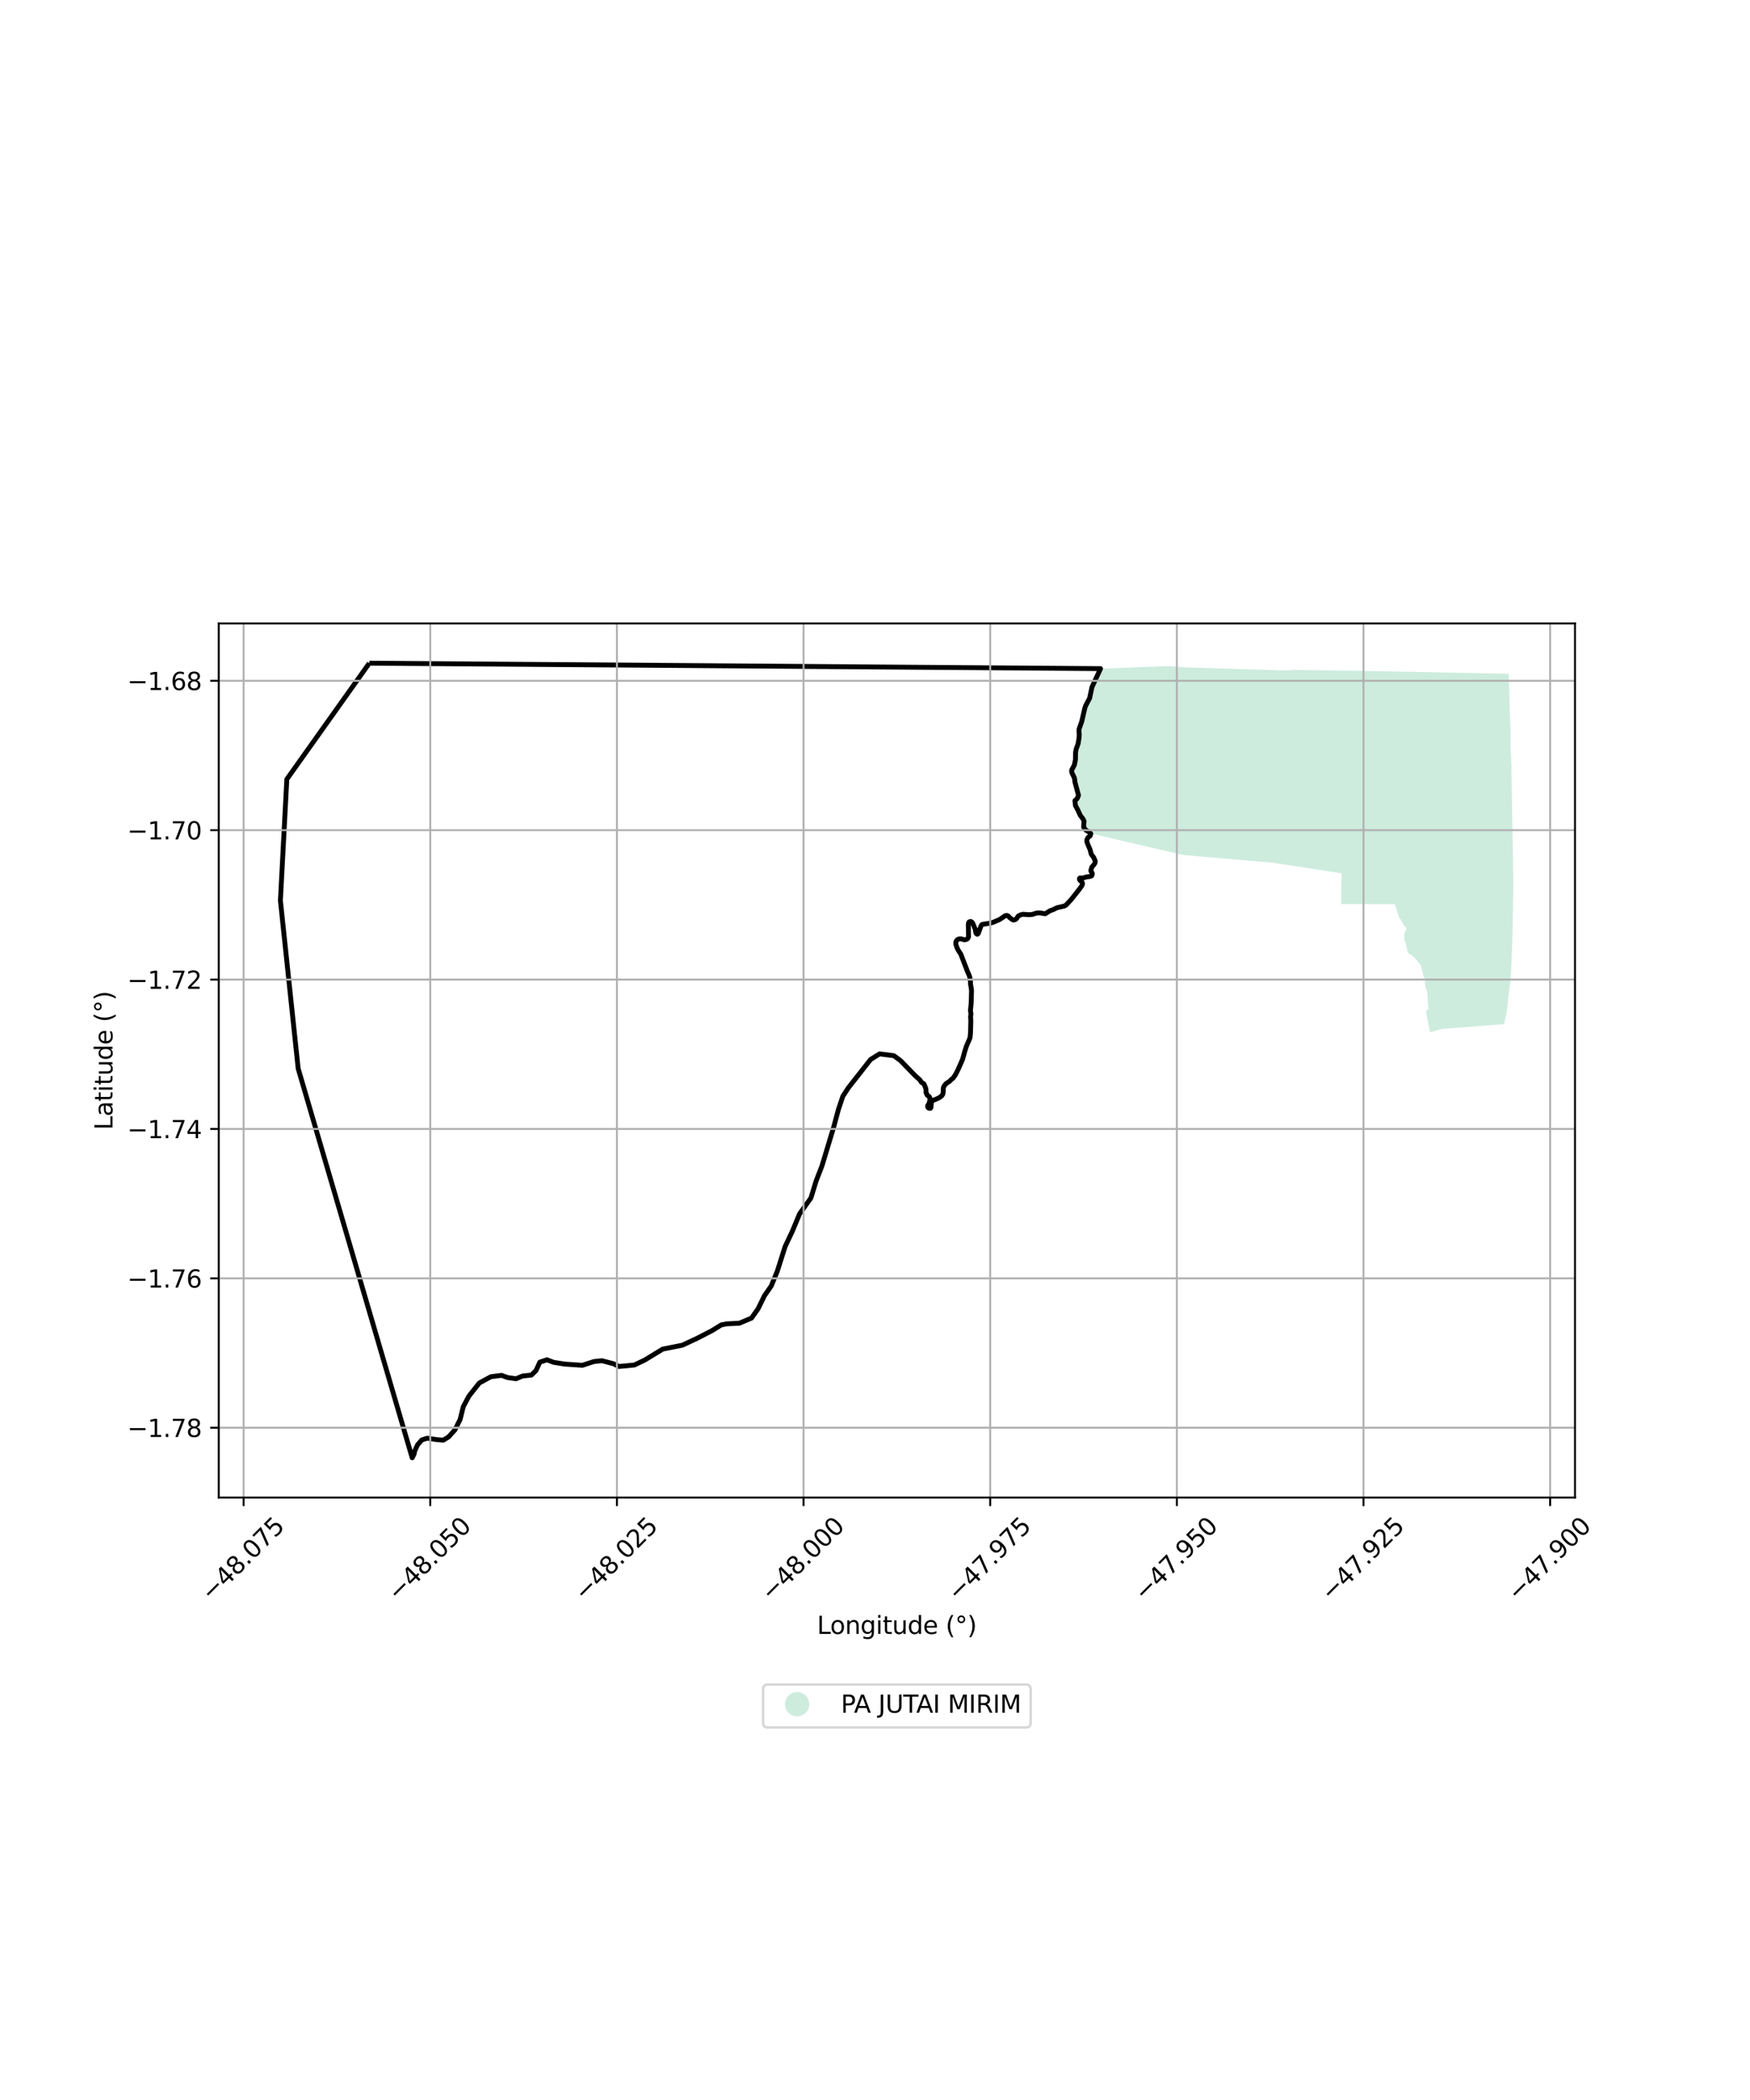 <?xml version="1.0" encoding="utf-8" standalone="no"?>
<!DOCTYPE svg PUBLIC "-//W3C//DTD SVG 1.1//EN"
  "http://www.w3.org/Graphics/SVG/1.1/DTD/svg11.dtd">
<svg xmlns:xlink="http://www.w3.org/1999/xlink" width="720pt" height="864pt" viewBox="0 0 720 864" xmlns="http://www.w3.org/2000/svg" version="1.1">
 <defs>
  <style type="text/css">*{stroke-linejoin: round; stroke-linecap: butt}</style>
 </defs>
 <g id="figure_1">
  <g id="patch_1">
   <path d="M 0 864 
L 720 864 
L 720 0 
L 0 0 
z
" style="fill: #ffffff"/>
  </g>
  <g id="axes_1">
   <g id="patch_2">
    <path d="M 90 616.132 
L 648 616.132 
L 648 256.508 
L 90 256.508 
z
" style="fill: #ffffff"/>
   </g>
   <g id="PatchCollection_1">
    <path d="M 453.37 275.098 
L 480.643 274.035 
L 487.286 274.549 
L 528.831 275.86 
L 531.903 275.653 
L 532.269 275.628 
L 558.379 275.984 
L 562.285 276.062 
L 617.531 277.163 
L 620.743 277.226 
L 620.804 279.597 
L 620.868 281.978 
L 620.945 284.463 
L 621.021 287.006 
L 621.088 289.604 
L 621.163 292.212 
L 621.239 294.833 
L 621.373 297.503 
L 621.54 300.298 
L 621.474 303.156 
L 621.421 306.107 
L 621.561 309.135 
L 621.709 312.328 
L 621.854 315.807 
L 621.901 319.565 
L 621.969 323.585 
L 622.041 327.823 
L 622.112 332.032 
L 622.182 336.202 
L 622.252 340.322 
L 622.322 344.487 
L 622.392 348.589 
L 622.46 352.635 
L 622.529 356.724 
L 622.6 360.9 
L 622.636 363.073 
L 622.618 365.046 
L 622.594 367.613 
L 622.568 369.204 
L 622.476 373.455 
L 622.381 377.873 
L 622.326 382.526 
L 622.204 387.315 
L 622.012 392.229 
L 621.785 397.646 
L 621.442 403.591 
L 620.628 409.849 
L 619.941 416.337 
L 618.806 421.394 
L 615.71 421.587 
L 593.207 423.341 
L 588.414 424.699 
L 587.254 419.262 
L 586.688 415.796 
L 587.654 415.205 
L 587.648 413.907 
L 587.269 409.677 
L 587.331 409.292 
L 587.301 408.534 
L 586.479 406.131 
L 586.237 404.454 
L 586.358 403.004 
L 585.743 401.973 
L 585.066 399.125 
L 584.511 397.014 
L 584.098 396.565 
L 581.609 393.634 
L 579.365 392.068 
L 579.086 391.479 
L 578.569 389.011 
L 577.768 386.533 
L 577.734 384.393 
L 578.723 381.752 
L 577.94 381.19 
L 576.523 378.775 
L 575.46 377.037 
L 574.835 374.986 
L 574.077 372.581 
L 573.765 371.983 
L 551.779 371.959 
L 551.832 363.773 
L 551.976 359.319 
L 530.909 356.058 
L 523.871 354.965 
L 495.065 352.484 
L 486.634 351.757 
L 449.338 343.027 
L 448.914 342.091 
L 449.148 341.896 
L 447.181 341.316 
L 446.7 340.463 
L 446.961 338.627 
L 446.425 337.534 
L 446.534 336.944 
L 444.341 334.122 
L 444.261 333.857 
L 442.938 330.798 
L 442.728 330.119 
L 444.071 327.788 
L 444.107 326.405 
L 443.955 324.617 
L 442.945 322.701 
L 442.815 321.357 
L 442.445 320.147 
L 441.675 318.156 
L 441.769 318.056 
L 442.222 314.791 
L 442.335 314.737 
L 442.918 312.297 
L 443.022 311.557 
L 443.069 311.276 
L 443.411 307.653 
L 443.736 305.199 
L 444.077 303.881 
L 444.361 300.767 
L 444.533 299.905 
L 445.772 296.513 
L 445.89 295.688 
L 446.166 293.995 
L 446.431 292.142 
L 446.713 291.138 
L 447.862 288.562 
L 449.126 286.197 
L 449.421 283.536 
L 450.496 280.451 
L 450.836 280.579 
L 450.111 278.453 
L 453.37 275.098 
" clip-path="url(#p71f1638044)" style="fill: #b3e2cd; fill-opacity: 0.65"/>
   </g>
   <g id="PatchCollection_2">
    <path d="M 151.939 272.854 
L 452.787 275.093 
L 452.005 276.81 
L 449.276 282.677 
L 448.303 287.253 
L 446.653 290.395 
L 446.33 291.346 
L 445.076 296.806 
L 443.989 299.891 
L 443.915 300.8 
L 444.032 302.011 
L 443.996 303.168 
L 443.587 305.924 
L 442.756 308.219 
L 442.518 309.563 
L 442.466 312.56 
L 442.025 314.768 
L 441.991 314.803 
L 441.445 315.86 
L 440.987 316.64 
L 440.885 317.391 
L 441.115 318.151 
L 442.046 320.081 
L 442.287 321.857 
L 443.728 327.207 
L 443.17 328.603 
L 442.268 329.386 
L 442.45 331.383 
L 443.451 333.275 
L 444.468 335.471 
L 445.621 336.994 
L 446.043 337.958 
L 445.899 338.976 
L 445.832 340.312 
L 446.674 341.47 
L 448.277 342.48 
L 448.797 343.036 
L 448.524 343.886 
L 447.651 344.559 
L 447.235 345.322 
L 447.141 346.245 
L 447.716 347.783 
L 448.471 349.495 
L 448.94 351.349 
L 449.124 351.641 
L 449.982 352.794 
L 450.592 354.194 
L 450.612 354.487 
L 450.485 355.096 
L 450.1 355.741 
L 449.179 356.79 
L 449.005 357.538 
L 448.821 357.97 
L 448.833 358.376 
L 449.359 359.258 
L 449.353 359.872 
L 449.131 360.354 
L 448.43 360.594 
L 447.378 360.754 
L 446.579 360.893 
L 446.03 361.118 
L 445.407 361.238 
L 444.425 361.198 
L 444.127 361.427 
L 444.152 361.922 
L 444.441 362.315 
L 445.058 362.756 
L 445.368 363.399 
L 445.285 363.974 
L 445.056 364.488 
L 443.959 365.997 
L 440.825 369.967 
L 439.145 371.804 
L 438.501 372.444 
L 437.897 372.764 
L 434.918 373.455 
L 433.301 374.243 
L 431.956 374.734 
L 430.089 375.925 
L 429.336 375.853 
L 428.116 375.628 
L 426.971 375.584 
L 426.103 375.771 
L 424.743 376.219 
L 423.239 376.33 
L 420.8 376.145 
L 420.037 376.363 
L 419.066 376.811 
L 418.828 377.027 
L 418.303 377.881 
L 417.749 378.328 
L 417.048 378.529 
L 416.534 378.38 
L 415.439 377.558 
L 414.807 376.872 
L 414.252 376.639 
L 413.552 376.752 
L 412.927 377.199 
L 411.269 378.319 
L 408.689 379.427 
L 407.918 379.654 
L 407.485 379.796 
L 404.449 380.272 
L 404.007 380.402 
L 403.652 380.881 
L 402.456 384.115 
L 402.181 384.346 
L 401.928 384.331 
L 401.66 384.108 
L 401.459 383.711 
L 401.238 382.308 
L 400.148 379.693 
L 399.726 379.265 
L 399.349 379.132 
L 398.74 379.297 
L 398.498 379.648 
L 398.39 380.385 
L 398.491 385.364 
L 398.218 386.061 
L 397.806 386.426 
L 396.916 386.659 
L 396.642 386.621 
L 395.369 386.256 
L 394.642 386.28 
L 393.977 386.545 
L 393.484 387.064 
L 393.231 387.745 
L 393.26 388.437 
L 393.636 389.673 
L 394.218 390.916 
L 395.308 392.579 
L 397.359 397.915 
L 397.72 398.801 
L 397.864 399.277 
L 398.775 401.328 
L 399.011 402.135 
L 399.117 403.111 
L 399.301 403.887 
L 399.278 404.67 
L 399.711 407.364 
L 399.649 410.103 
L 399.601 411.891 
L 399.517 413.253 
L 399.27 415.789 
L 399.443 416.848 
L 399.452 417.351 
L 399.328 418.352 
L 399.418 419.797 
L 399.312 424.781 
L 399.124 426.773 
L 398.891 427.491 
L 397.65 430.35 
L 397.011 432.312 
L 396.019 435.874 
L 394.249 439.899 
L 393.118 442.149 
L 392.139 443.563 
L 391.439 444.096 
L 390.723 444.846 
L 389.222 445.838 
L 388.54 446.679 
L 388.239 447.207 
L 388.113 447.711 
L 388.037 449.503 
L 387.911 450.163 
L 387.473 450.856 
L 386.47 451.594 
L 385.146 452.234 
L 384.096 452.627 
L 383.845 452.68 
L 383.429 453.118 
L 383.189 453.71 
L 383.067 455.073 
L 383.022 455.684 
L 382.756 456.011 
L 382.191 455.963 
L 381.846 455.715 
L 381.657 455.338 
L 381.714 454.778 
L 381.956 454.462 
L 382.177 454.204 
L 382.387 453.432 
L 382.609 452.569 
L 382.501 451.482 
L 382.188 451.078 
L 381.471 450.583 
L 381.354 450.39 
L 381.303 450.06 
L 381.031 449.659 
L 380.981 448.498 
L 380.946 447.952 
L 380.372 446.47 
L 380.054 445.869 
L 379.064 445.274 
L 378.501 444.333 
L 376.595 442.636 
L 370.52 436.387 
L 367.761 434.349 
L 361.881 433.602 
L 358.194 435.897 
L 349.025 447.571 
L 346.763 451.058 
L 344.949 456.472 
L 342.989 463.771 
L 338.169 479.71 
L 335.767 485.919 
L 333.625 492.895 
L 328.992 499.372 
L 326.029 506.489 
L 323.012 512.887 
L 319.816 522.978 
L 317.322 529.056 
L 314.508 533.118 
L 311.918 538.428 
L 309.201 542.298 
L 304.179 544.41 
L 298.935 544.667 
L 296.727 545.116 
L 292.953 547.451 
L 286.881 550.582 
L 280.747 553.45 
L 272.652 555.061 
L 265.237 559.581 
L 260.989 561.599 
L 254.643 562.212 
L 252.415 561.087 
L 247.628 559.833 
L 244.347 560.182 
L 239.623 561.722 
L 232.327 561.226 
L 227.747 560.495 
L 225.031 559.456 
L 222.104 560.424 
L 220.507 563.923 
L 218.609 565.758 
L 215.056 566.119 
L 212.318 567.255 
L 208.796 566.758 
L 206.365 565.865 
L 202 566.411 
L 197.203 569.005 
L 192.97 574.334 
L 190.618 578.722 
L 189.286 584.051 
L 187.169 588.283 
L 184.549 591.197 
L 182.378 592.521 
L 179.865 592.316 
L 175.741 591.729 
L 173.563 592.417 
L 171.792 594.446 
L 170.557 597.164 
L 170.384 598.219 
L 169.587 599.786 
L 122.677 439.627 
L 115.364 370.494 
L 118.01 320.595 
L 151.939 272.854 
L 151.939 272.854 
" clip-path="url(#p71f1638044)" style="fill: none; stroke: #000000; stroke-width: 2"/>
   </g>
   <g id="matplotlib.axis_1">
    <g id="xtick_1">
     <g id="line2d_1">
      <path d="M 100.231 616.132 
L 100.231 256.508 
" clip-path="url(#p71f1638044)" style="fill: none; stroke: #b0b0b0; stroke-width: 0.8; stroke-linecap: square"/>
     </g>
     <g id="line2d_2">
      <defs>
       <path id="m3af8b1d45e" d="M 0 0 
L 0 3.5 
" style="stroke: #000000; stroke-width: 0.8"/>
      </defs>
      <g>
       <use xlink:href="#m3af8b1d45e" x="100.231" y="616.132" style="stroke: #000000; stroke-width: 0.8"/>
      </g>
     </g>
     <g id="text_1">
      <!-- −48.075 -->
      <g transform="translate(86.849 659.172) rotate(-45) scale(0.1 -0.1)">
       <defs>
        <path id="DejaVuSans-2212" d="M 678 2272 
L 4684 2272 
L 4684 1741 
L 678 1741 
L 678 2272 
z
" transform="scale(0.016)"/>
        <path id="DejaVuSans-34" d="M 2419 4116 
L 825 1625 
L 2419 1625 
L 2419 4116 
z
M 2253 4666 
L 3047 4666 
L 3047 1625 
L 3713 1625 
L 3713 1100 
L 3047 1100 
L 3047 0 
L 2419 0 
L 2419 1100 
L 313 1100 
L 313 1709 
L 2253 4666 
z
" transform="scale(0.016)"/>
        <path id="DejaVuSans-38" d="M 2034 2216 
Q 1584 2216 1326 1975 
Q 1069 1734 1069 1313 
Q 1069 891 1326 650 
Q 1584 409 2034 409 
Q 2484 409 2743 651 
Q 3003 894 3003 1313 
Q 3003 1734 2745 1975 
Q 2488 2216 2034 2216 
z
M 1403 2484 
Q 997 2584 770 2862 
Q 544 3141 544 3541 
Q 544 4100 942 4425 
Q 1341 4750 2034 4750 
Q 2731 4750 3128 4425 
Q 3525 4100 3525 3541 
Q 3525 3141 3298 2862 
Q 3072 2584 2669 2484 
Q 3125 2378 3379 2068 
Q 3634 1759 3634 1313 
Q 3634 634 3220 271 
Q 2806 -91 2034 -91 
Q 1263 -91 848 271 
Q 434 634 434 1313 
Q 434 1759 690 2068 
Q 947 2378 1403 2484 
z
M 1172 3481 
Q 1172 3119 1398 2916 
Q 1625 2713 2034 2713 
Q 2441 2713 2670 2916 
Q 2900 3119 2900 3481 
Q 2900 3844 2670 4047 
Q 2441 4250 2034 4250 
Q 1625 4250 1398 4047 
Q 1172 3844 1172 3481 
z
" transform="scale(0.016)"/>
        <path id="DejaVuSans-2e" d="M 684 794 
L 1344 794 
L 1344 0 
L 684 0 
L 684 794 
z
" transform="scale(0.016)"/>
        <path id="DejaVuSans-30" d="M 2034 4250 
Q 1547 4250 1301 3770 
Q 1056 3291 1056 2328 
Q 1056 1369 1301 889 
Q 1547 409 2034 409 
Q 2525 409 2770 889 
Q 3016 1369 3016 2328 
Q 3016 3291 2770 3770 
Q 2525 4250 2034 4250 
z
M 2034 4750 
Q 2819 4750 3233 4129 
Q 3647 3509 3647 2328 
Q 3647 1150 3233 529 
Q 2819 -91 2034 -91 
Q 1250 -91 836 529 
Q 422 1150 422 2328 
Q 422 3509 836 4129 
Q 1250 4750 2034 4750 
z
" transform="scale(0.016)"/>
        <path id="DejaVuSans-37" d="M 525 4666 
L 3525 4666 
L 3525 4397 
L 1831 0 
L 1172 0 
L 2766 4134 
L 525 4134 
L 525 4666 
z
" transform="scale(0.016)"/>
        <path id="DejaVuSans-35" d="M 691 4666 
L 3169 4666 
L 3169 4134 
L 1269 4134 
L 1269 2991 
Q 1406 3038 1543 3061 
Q 1681 3084 1819 3084 
Q 2600 3084 3056 2656 
Q 3513 2228 3513 1497 
Q 3513 744 3044 326 
Q 2575 -91 1722 -91 
Q 1428 -91 1123 -41 
Q 819 9 494 109 
L 494 744 
Q 775 591 1075 516 
Q 1375 441 1709 441 
Q 2250 441 2565 725 
Q 2881 1009 2881 1497 
Q 2881 1984 2565 2268 
Q 2250 2553 1709 2553 
Q 1456 2553 1204 2497 
Q 953 2441 691 2322 
L 691 4666 
z
" transform="scale(0.016)"/>
       </defs>
       <use xlink:href="#DejaVuSans-2212"/>
       <use xlink:href="#DejaVuSans-34" transform="translate(83.789 0)"/>
       <use xlink:href="#DejaVuSans-38" transform="translate(147.412 0)"/>
       <use xlink:href="#DejaVuSans-2e" transform="translate(211.035 0)"/>
       <use xlink:href="#DejaVuSans-30" transform="translate(242.822 0)"/>
       <use xlink:href="#DejaVuSans-37" transform="translate(306.445 0)"/>
       <use xlink:href="#DejaVuSans-35" transform="translate(370.068 0)"/>
      </g>
     </g>
    </g>
    <g id="xtick_2">
     <g id="line2d_3">
      <path d="M 177.023 616.132 
L 177.023 256.508 
" clip-path="url(#p71f1638044)" style="fill: none; stroke: #b0b0b0; stroke-width: 0.8; stroke-linecap: square"/>
     </g>
     <g id="line2d_4">
      <g>
       <use xlink:href="#m3af8b1d45e" x="177.023" y="616.132" style="stroke: #000000; stroke-width: 0.8"/>
      </g>
     </g>
     <g id="text_2">
      <!-- −48.050 -->
      <g transform="translate(163.64 659.172) rotate(-45) scale(0.1 -0.1)">
       <use xlink:href="#DejaVuSans-2212"/>
       <use xlink:href="#DejaVuSans-34" transform="translate(83.789 0)"/>
       <use xlink:href="#DejaVuSans-38" transform="translate(147.412 0)"/>
       <use xlink:href="#DejaVuSans-2e" transform="translate(211.035 0)"/>
       <use xlink:href="#DejaVuSans-30" transform="translate(242.822 0)"/>
       <use xlink:href="#DejaVuSans-35" transform="translate(306.445 0)"/>
       <use xlink:href="#DejaVuSans-30" transform="translate(370.068 0)"/>
      </g>
     </g>
    </g>
    <g id="xtick_3">
     <g id="line2d_5">
      <path d="M 253.814 616.132 
L 253.814 256.508 
" clip-path="url(#p71f1638044)" style="fill: none; stroke: #b0b0b0; stroke-width: 0.8; stroke-linecap: square"/>
     </g>
     <g id="line2d_6">
      <g>
       <use xlink:href="#m3af8b1d45e" x="253.814" y="616.132" style="stroke: #000000; stroke-width: 0.8"/>
      </g>
     </g>
     <g id="text_3">
      <!-- −48.025 -->
      <g transform="translate(240.432 659.172) rotate(-45) scale(0.1 -0.1)">
       <defs>
        <path id="DejaVuSans-32" d="M 1228 531 
L 3431 531 
L 3431 0 
L 469 0 
L 469 531 
Q 828 903 1448 1529 
Q 2069 2156 2228 2338 
Q 2531 2678 2651 2914 
Q 2772 3150 2772 3378 
Q 2772 3750 2511 3984 
Q 2250 4219 1831 4219 
Q 1534 4219 1204 4116 
Q 875 4013 500 3803 
L 500 4441 
Q 881 4594 1212 4672 
Q 1544 4750 1819 4750 
Q 2544 4750 2975 4387 
Q 3406 4025 3406 3419 
Q 3406 3131 3298 2873 
Q 3191 2616 2906 2266 
Q 2828 2175 2409 1742 
Q 1991 1309 1228 531 
z
" transform="scale(0.016)"/>
       </defs>
       <use xlink:href="#DejaVuSans-2212"/>
       <use xlink:href="#DejaVuSans-34" transform="translate(83.789 0)"/>
       <use xlink:href="#DejaVuSans-38" transform="translate(147.412 0)"/>
       <use xlink:href="#DejaVuSans-2e" transform="translate(211.035 0)"/>
       <use xlink:href="#DejaVuSans-30" transform="translate(242.822 0)"/>
       <use xlink:href="#DejaVuSans-32" transform="translate(306.445 0)"/>
       <use xlink:href="#DejaVuSans-35" transform="translate(370.068 0)"/>
      </g>
     </g>
    </g>
    <g id="xtick_4">
     <g id="line2d_7">
      <path d="M 330.606 616.132 
L 330.606 256.508 
" clip-path="url(#p71f1638044)" style="fill: none; stroke: #b0b0b0; stroke-width: 0.8; stroke-linecap: square"/>
     </g>
     <g id="line2d_8">
      <g>
       <use xlink:href="#m3af8b1d45e" x="330.606" y="616.132" style="stroke: #000000; stroke-width: 0.8"/>
      </g>
     </g>
     <g id="text_4">
      <!-- −48.000 -->
      <g transform="translate(317.223 659.172) rotate(-45) scale(0.1 -0.1)">
       <use xlink:href="#DejaVuSans-2212"/>
       <use xlink:href="#DejaVuSans-34" transform="translate(83.789 0)"/>
       <use xlink:href="#DejaVuSans-38" transform="translate(147.412 0)"/>
       <use xlink:href="#DejaVuSans-2e" transform="translate(211.035 0)"/>
       <use xlink:href="#DejaVuSans-30" transform="translate(242.822 0)"/>
       <use xlink:href="#DejaVuSans-30" transform="translate(306.445 0)"/>
       <use xlink:href="#DejaVuSans-30" transform="translate(370.068 0)"/>
      </g>
     </g>
    </g>
    <g id="xtick_5">
     <g id="line2d_9">
      <path d="M 407.397 616.132 
L 407.397 256.508 
" clip-path="url(#p71f1638044)" style="fill: none; stroke: #b0b0b0; stroke-width: 0.8; stroke-linecap: square"/>
     </g>
     <g id="line2d_10">
      <g>
       <use xlink:href="#m3af8b1d45e" x="407.397" y="616.132" style="stroke: #000000; stroke-width: 0.8"/>
      </g>
     </g>
     <g id="text_5">
      <!-- −47.975 -->
      <g transform="translate(394.015 659.172) rotate(-45) scale(0.1 -0.1)">
       <defs>
        <path id="DejaVuSans-39" d="M 703 97 
L 703 672 
Q 941 559 1184 500 
Q 1428 441 1663 441 
Q 2288 441 2617 861 
Q 2947 1281 2994 2138 
Q 2813 1869 2534 1725 
Q 2256 1581 1919 1581 
Q 1219 1581 811 2004 
Q 403 2428 403 3163 
Q 403 3881 828 4315 
Q 1253 4750 1959 4750 
Q 2769 4750 3195 4129 
Q 3622 3509 3622 2328 
Q 3622 1225 3098 567 
Q 2575 -91 1691 -91 
Q 1453 -91 1209 -44 
Q 966 3 703 97 
z
M 1959 2075 
Q 2384 2075 2632 2365 
Q 2881 2656 2881 3163 
Q 2881 3666 2632 3958 
Q 2384 4250 1959 4250 
Q 1534 4250 1286 3958 
Q 1038 3666 1038 3163 
Q 1038 2656 1286 2365 
Q 1534 2075 1959 2075 
z
" transform="scale(0.016)"/>
       </defs>
       <use xlink:href="#DejaVuSans-2212"/>
       <use xlink:href="#DejaVuSans-34" transform="translate(83.789 0)"/>
       <use xlink:href="#DejaVuSans-37" transform="translate(147.412 0)"/>
       <use xlink:href="#DejaVuSans-2e" transform="translate(211.035 0)"/>
       <use xlink:href="#DejaVuSans-39" transform="translate(242.822 0)"/>
       <use xlink:href="#DejaVuSans-37" transform="translate(306.445 0)"/>
       <use xlink:href="#DejaVuSans-35" transform="translate(370.068 0)"/>
      </g>
     </g>
    </g>
    <g id="xtick_6">
     <g id="line2d_11">
      <path d="M 484.189 616.132 
L 484.189 256.508 
" clip-path="url(#p71f1638044)" style="fill: none; stroke: #b0b0b0; stroke-width: 0.8; stroke-linecap: square"/>
     </g>
     <g id="line2d_12">
      <g>
       <use xlink:href="#m3af8b1d45e" x="484.189" y="616.132" style="stroke: #000000; stroke-width: 0.8"/>
      </g>
     </g>
     <g id="text_6">
      <!-- −47.950 -->
      <g transform="translate(470.806 659.172) rotate(-45) scale(0.1 -0.1)">
       <use xlink:href="#DejaVuSans-2212"/>
       <use xlink:href="#DejaVuSans-34" transform="translate(83.789 0)"/>
       <use xlink:href="#DejaVuSans-37" transform="translate(147.412 0)"/>
       <use xlink:href="#DejaVuSans-2e" transform="translate(211.035 0)"/>
       <use xlink:href="#DejaVuSans-39" transform="translate(242.822 0)"/>
       <use xlink:href="#DejaVuSans-35" transform="translate(306.445 0)"/>
       <use xlink:href="#DejaVuSans-30" transform="translate(370.068 0)"/>
      </g>
     </g>
    </g>
    <g id="xtick_7">
     <g id="line2d_13">
      <path d="M 560.981 616.132 
L 560.981 256.508 
" clip-path="url(#p71f1638044)" style="fill: none; stroke: #b0b0b0; stroke-width: 0.8; stroke-linecap: square"/>
     </g>
     <g id="line2d_14">
      <g>
       <use xlink:href="#m3af8b1d45e" x="560.981" y="616.132" style="stroke: #000000; stroke-width: 0.8"/>
      </g>
     </g>
     <g id="text_7">
      <!-- −47.925 -->
      <g transform="translate(547.598 659.172) rotate(-45) scale(0.1 -0.1)">
       <use xlink:href="#DejaVuSans-2212"/>
       <use xlink:href="#DejaVuSans-34" transform="translate(83.789 0)"/>
       <use xlink:href="#DejaVuSans-37" transform="translate(147.412 0)"/>
       <use xlink:href="#DejaVuSans-2e" transform="translate(211.035 0)"/>
       <use xlink:href="#DejaVuSans-39" transform="translate(242.822 0)"/>
       <use xlink:href="#DejaVuSans-32" transform="translate(306.445 0)"/>
       <use xlink:href="#DejaVuSans-35" transform="translate(370.068 0)"/>
      </g>
     </g>
    </g>
    <g id="xtick_8">
     <g id="line2d_15">
      <path d="M 637.772 616.132 
L 637.772 256.508 
" clip-path="url(#p71f1638044)" style="fill: none; stroke: #b0b0b0; stroke-width: 0.8; stroke-linecap: square"/>
     </g>
     <g id="line2d_16">
      <g>
       <use xlink:href="#m3af8b1d45e" x="637.772" y="616.132" style="stroke: #000000; stroke-width: 0.8"/>
      </g>
     </g>
     <g id="text_8">
      <!-- −47.900 -->
      <g transform="translate(624.389 659.172) rotate(-45) scale(0.1 -0.1)">
       <use xlink:href="#DejaVuSans-2212"/>
       <use xlink:href="#DejaVuSans-34" transform="translate(83.789 0)"/>
       <use xlink:href="#DejaVuSans-37" transform="translate(147.412 0)"/>
       <use xlink:href="#DejaVuSans-2e" transform="translate(211.035 0)"/>
       <use xlink:href="#DejaVuSans-39" transform="translate(242.822 0)"/>
       <use xlink:href="#DejaVuSans-30" transform="translate(306.445 0)"/>
       <use xlink:href="#DejaVuSans-30" transform="translate(370.068 0)"/>
      </g>
     </g>
    </g>
    <g id="text_9">
     <!-- Longitude (°) -->
     <g transform="translate(336.14 672.241) scale(0.1 -0.1)">
      <defs>
       <path id="DejaVuSans-4c" d="M 628 4666 
L 1259 4666 
L 1259 531 
L 3531 531 
L 3531 0 
L 628 0 
L 628 4666 
z
" transform="scale(0.016)"/>
       <path id="DejaVuSans-6f" d="M 1959 3097 
Q 1497 3097 1228 2736 
Q 959 2375 959 1747 
Q 959 1119 1226 758 
Q 1494 397 1959 397 
Q 2419 397 2687 759 
Q 2956 1122 2956 1747 
Q 2956 2369 2687 2733 
Q 2419 3097 1959 3097 
z
M 1959 3584 
Q 2709 3584 3137 3096 
Q 3566 2609 3566 1747 
Q 3566 888 3137 398 
Q 2709 -91 1959 -91 
Q 1206 -91 779 398 
Q 353 888 353 1747 
Q 353 2609 779 3096 
Q 1206 3584 1959 3584 
z
" transform="scale(0.016)"/>
       <path id="DejaVuSans-6e" d="M 3513 2113 
L 3513 0 
L 2938 0 
L 2938 2094 
Q 2938 2591 2744 2837 
Q 2550 3084 2163 3084 
Q 1697 3084 1428 2787 
Q 1159 2491 1159 1978 
L 1159 0 
L 581 0 
L 581 3500 
L 1159 3500 
L 1159 2956 
Q 1366 3272 1645 3428 
Q 1925 3584 2291 3584 
Q 2894 3584 3203 3211 
Q 3513 2838 3513 2113 
z
" transform="scale(0.016)"/>
       <path id="DejaVuSans-67" d="M 2906 1791 
Q 2906 2416 2648 2759 
Q 2391 3103 1925 3103 
Q 1463 3103 1205 2759 
Q 947 2416 947 1791 
Q 947 1169 1205 825 
Q 1463 481 1925 481 
Q 2391 481 2648 825 
Q 2906 1169 2906 1791 
z
M 3481 434 
Q 3481 -459 3084 -895 
Q 2688 -1331 1869 -1331 
Q 1566 -1331 1297 -1286 
Q 1028 -1241 775 -1147 
L 775 -588 
Q 1028 -725 1275 -790 
Q 1522 -856 1778 -856 
Q 2344 -856 2625 -561 
Q 2906 -266 2906 331 
L 2906 616 
Q 2728 306 2450 153 
Q 2172 0 1784 0 
Q 1141 0 747 490 
Q 353 981 353 1791 
Q 353 2603 747 3093 
Q 1141 3584 1784 3584 
Q 2172 3584 2450 3431 
Q 2728 3278 2906 2969 
L 2906 3500 
L 3481 3500 
L 3481 434 
z
" transform="scale(0.016)"/>
       <path id="DejaVuSans-69" d="M 603 3500 
L 1178 3500 
L 1178 0 
L 603 0 
L 603 3500 
z
M 603 4863 
L 1178 4863 
L 1178 4134 
L 603 4134 
L 603 4863 
z
" transform="scale(0.016)"/>
       <path id="DejaVuSans-74" d="M 1172 4494 
L 1172 3500 
L 2356 3500 
L 2356 3053 
L 1172 3053 
L 1172 1153 
Q 1172 725 1289 603 
Q 1406 481 1766 481 
L 2356 481 
L 2356 0 
L 1766 0 
Q 1100 0 847 248 
Q 594 497 594 1153 
L 594 3053 
L 172 3053 
L 172 3500 
L 594 3500 
L 594 4494 
L 1172 4494 
z
" transform="scale(0.016)"/>
       <path id="DejaVuSans-75" d="M 544 1381 
L 544 3500 
L 1119 3500 
L 1119 1403 
Q 1119 906 1312 657 
Q 1506 409 1894 409 
Q 2359 409 2629 706 
Q 2900 1003 2900 1516 
L 2900 3500 
L 3475 3500 
L 3475 0 
L 2900 0 
L 2900 538 
Q 2691 219 2414 64 
Q 2138 -91 1772 -91 
Q 1169 -91 856 284 
Q 544 659 544 1381 
z
M 1991 3584 
L 1991 3584 
z
" transform="scale(0.016)"/>
       <path id="DejaVuSans-64" d="M 2906 2969 
L 2906 4863 
L 3481 4863 
L 3481 0 
L 2906 0 
L 2906 525 
Q 2725 213 2448 61 
Q 2172 -91 1784 -91 
Q 1150 -91 751 415 
Q 353 922 353 1747 
Q 353 2572 751 3078 
Q 1150 3584 1784 3584 
Q 2172 3584 2448 3432 
Q 2725 3281 2906 2969 
z
M 947 1747 
Q 947 1113 1208 752 
Q 1469 391 1925 391 
Q 2381 391 2643 752 
Q 2906 1113 2906 1747 
Q 2906 2381 2643 2742 
Q 2381 3103 1925 3103 
Q 1469 3103 1208 2742 
Q 947 2381 947 1747 
z
" transform="scale(0.016)"/>
       <path id="DejaVuSans-65" d="M 3597 1894 
L 3597 1613 
L 953 1613 
Q 991 1019 1311 708 
Q 1631 397 2203 397 
Q 2534 397 2845 478 
Q 3156 559 3463 722 
L 3463 178 
Q 3153 47 2828 -22 
Q 2503 -91 2169 -91 
Q 1331 -91 842 396 
Q 353 884 353 1716 
Q 353 2575 817 3079 
Q 1281 3584 2069 3584 
Q 2775 3584 3186 3129 
Q 3597 2675 3597 1894 
z
M 3022 2063 
Q 3016 2534 2758 2815 
Q 2500 3097 2075 3097 
Q 1594 3097 1305 2825 
Q 1016 2553 972 2059 
L 3022 2063 
z
" transform="scale(0.016)"/>
       <path id="DejaVuSans-20" transform="scale(0.016)"/>
       <path id="DejaVuSans-28" d="M 1984 4856 
Q 1566 4138 1362 3434 
Q 1159 2731 1159 2009 
Q 1159 1288 1364 580 
Q 1569 -128 1984 -844 
L 1484 -844 
Q 1016 -109 783 600 
Q 550 1309 550 2009 
Q 550 2706 781 3412 
Q 1013 4119 1484 4856 
L 1984 4856 
z
" transform="scale(0.016)"/>
       <path id="DejaVuSans-b0" d="M 1600 4347 
Q 1350 4347 1178 4173 
Q 1006 4000 1006 3750 
Q 1006 3503 1178 3333 
Q 1350 3163 1600 3163 
Q 1850 3163 2022 3333 
Q 2194 3503 2194 3750 
Q 2194 3997 2020 4172 
Q 1847 4347 1600 4347 
z
M 1600 4750 
Q 1800 4750 1984 4673 
Q 2169 4597 2303 4453 
Q 2447 4313 2519 4134 
Q 2591 3956 2591 3750 
Q 2591 3338 2302 3052 
Q 2013 2766 1594 2766 
Q 1172 2766 890 3047 
Q 609 3328 609 3750 
Q 609 4169 896 4459 
Q 1184 4750 1600 4750 
z
" transform="scale(0.016)"/>
       <path id="DejaVuSans-29" d="M 513 4856 
L 1013 4856 
Q 1481 4119 1714 3412 
Q 1947 2706 1947 2009 
Q 1947 1309 1714 600 
Q 1481 -109 1013 -844 
L 513 -844 
Q 928 -128 1133 580 
Q 1338 1288 1338 2009 
Q 1338 2731 1133 3434 
Q 928 4138 513 4856 
z
" transform="scale(0.016)"/>
      </defs>
      <use xlink:href="#DejaVuSans-4c"/>
      <use xlink:href="#DejaVuSans-6f" transform="translate(53.963 0)"/>
      <use xlink:href="#DejaVuSans-6e" transform="translate(115.145 0)"/>
      <use xlink:href="#DejaVuSans-67" transform="translate(178.523 0)"/>
      <use xlink:href="#DejaVuSans-69" transform="translate(242 0)"/>
      <use xlink:href="#DejaVuSans-74" transform="translate(269.783 0)"/>
      <use xlink:href="#DejaVuSans-75" transform="translate(308.992 0)"/>
      <use xlink:href="#DejaVuSans-64" transform="translate(372.371 0)"/>
      <use xlink:href="#DejaVuSans-65" transform="translate(435.848 0)"/>
      <use xlink:href="#DejaVuSans-20" transform="translate(497.371 0)"/>
      <use xlink:href="#DejaVuSans-28" transform="translate(529.158 0)"/>
      <use xlink:href="#DejaVuSans-b0" transform="translate(568.172 0)"/>
      <use xlink:href="#DejaVuSans-29" transform="translate(618.172 0)"/>
     </g>
    </g>
   </g>
   <g id="matplotlib.axis_2">
    <g id="ytick_1">
     <g id="line2d_17">
      <path d="M 90 587.405 
L 648 587.405 
" clip-path="url(#p71f1638044)" style="fill: none; stroke: #b0b0b0; stroke-width: 0.8; stroke-linecap: square"/>
     </g>
     <g id="line2d_18">
      <defs>
       <path id="m16423c8c43" d="M 0 0 
L -3.5 0 
" style="stroke: #000000; stroke-width: 0.8"/>
      </defs>
      <g>
       <use xlink:href="#m16423c8c43" x="90" y="587.405" style="stroke: #000000; stroke-width: 0.8"/>
      </g>
     </g>
     <g id="text_10">
      <!-- −1.78 -->
      <g transform="translate(52.355 591.205) scale(0.1 -0.1)">
       <defs>
        <path id="DejaVuSans-31" d="M 794 531 
L 1825 531 
L 1825 4091 
L 703 3866 
L 703 4441 
L 1819 4666 
L 2450 4666 
L 2450 531 
L 3481 531 
L 3481 0 
L 794 0 
L 794 531 
z
" transform="scale(0.016)"/>
       </defs>
       <use xlink:href="#DejaVuSans-2212"/>
       <use xlink:href="#DejaVuSans-31" transform="translate(83.789 0)"/>
       <use xlink:href="#DejaVuSans-2e" transform="translate(147.412 0)"/>
       <use xlink:href="#DejaVuSans-37" transform="translate(179.199 0)"/>
       <use xlink:href="#DejaVuSans-38" transform="translate(242.822 0)"/>
      </g>
     </g>
    </g>
    <g id="ytick_2">
     <g id="line2d_19">
      <path d="M 90 525.944 
L 648 525.944 
" clip-path="url(#p71f1638044)" style="fill: none; stroke: #b0b0b0; stroke-width: 0.8; stroke-linecap: square"/>
     </g>
     <g id="line2d_20">
      <g>
       <use xlink:href="#m16423c8c43" x="90" y="525.944" style="stroke: #000000; stroke-width: 0.8"/>
      </g>
     </g>
     <g id="text_11">
      <!-- −1.76 -->
      <g transform="translate(52.355 529.743) scale(0.1 -0.1)">
       <defs>
        <path id="DejaVuSans-36" d="M 2113 2584 
Q 1688 2584 1439 2293 
Q 1191 2003 1191 1497 
Q 1191 994 1439 701 
Q 1688 409 2113 409 
Q 2538 409 2786 701 
Q 3034 994 3034 1497 
Q 3034 2003 2786 2293 
Q 2538 2584 2113 2584 
z
M 3366 4563 
L 3366 3988 
Q 3128 4100 2886 4159 
Q 2644 4219 2406 4219 
Q 1781 4219 1451 3797 
Q 1122 3375 1075 2522 
Q 1259 2794 1537 2939 
Q 1816 3084 2150 3084 
Q 2853 3084 3261 2657 
Q 3669 2231 3669 1497 
Q 3669 778 3244 343 
Q 2819 -91 2113 -91 
Q 1303 -91 875 529 
Q 447 1150 447 2328 
Q 447 3434 972 4092 
Q 1497 4750 2381 4750 
Q 2619 4750 2861 4703 
Q 3103 4656 3366 4563 
z
" transform="scale(0.016)"/>
       </defs>
       <use xlink:href="#DejaVuSans-2212"/>
       <use xlink:href="#DejaVuSans-31" transform="translate(83.789 0)"/>
       <use xlink:href="#DejaVuSans-2e" transform="translate(147.412 0)"/>
       <use xlink:href="#DejaVuSans-37" transform="translate(179.199 0)"/>
       <use xlink:href="#DejaVuSans-36" transform="translate(242.822 0)"/>
      </g>
     </g>
    </g>
    <g id="ytick_3">
     <g id="line2d_21">
      <path d="M 90 464.483 
L 648 464.483 
" clip-path="url(#p71f1638044)" style="fill: none; stroke: #b0b0b0; stroke-width: 0.8; stroke-linecap: square"/>
     </g>
     <g id="line2d_22">
      <g>
       <use xlink:href="#m16423c8c43" x="90" y="464.483" style="stroke: #000000; stroke-width: 0.8"/>
      </g>
     </g>
     <g id="text_12">
      <!-- −1.74 -->
      <g transform="translate(52.355 468.282) scale(0.1 -0.1)">
       <use xlink:href="#DejaVuSans-2212"/>
       <use xlink:href="#DejaVuSans-31" transform="translate(83.789 0)"/>
       <use xlink:href="#DejaVuSans-2e" transform="translate(147.412 0)"/>
       <use xlink:href="#DejaVuSans-37" transform="translate(179.199 0)"/>
       <use xlink:href="#DejaVuSans-34" transform="translate(242.822 0)"/>
      </g>
     </g>
    </g>
    <g id="ytick_4">
     <g id="line2d_23">
      <path d="M 90 403.022 
L 648 403.022 
" clip-path="url(#p71f1638044)" style="fill: none; stroke: #b0b0b0; stroke-width: 0.8; stroke-linecap: square"/>
     </g>
     <g id="line2d_24">
      <g>
       <use xlink:href="#m16423c8c43" x="90" y="403.022" style="stroke: #000000; stroke-width: 0.8"/>
      </g>
     </g>
     <g id="text_13">
      <!-- −1.72 -->
      <g transform="translate(52.355 406.821) scale(0.1 -0.1)">
       <use xlink:href="#DejaVuSans-2212"/>
       <use xlink:href="#DejaVuSans-31" transform="translate(83.789 0)"/>
       <use xlink:href="#DejaVuSans-2e" transform="translate(147.412 0)"/>
       <use xlink:href="#DejaVuSans-37" transform="translate(179.199 0)"/>
       <use xlink:href="#DejaVuSans-32" transform="translate(242.822 0)"/>
      </g>
     </g>
    </g>
    <g id="ytick_5">
     <g id="line2d_25">
      <path d="M 90 341.56 
L 648 341.56 
" clip-path="url(#p71f1638044)" style="fill: none; stroke: #b0b0b0; stroke-width: 0.8; stroke-linecap: square"/>
     </g>
     <g id="line2d_26">
      <g>
       <use xlink:href="#m16423c8c43" x="90" y="341.56" style="stroke: #000000; stroke-width: 0.8"/>
      </g>
     </g>
     <g id="text_14">
      <!-- −1.70 -->
      <g transform="translate(52.355 345.36) scale(0.1 -0.1)">
       <use xlink:href="#DejaVuSans-2212"/>
       <use xlink:href="#DejaVuSans-31" transform="translate(83.789 0)"/>
       <use xlink:href="#DejaVuSans-2e" transform="translate(147.412 0)"/>
       <use xlink:href="#DejaVuSans-37" transform="translate(179.199 0)"/>
       <use xlink:href="#DejaVuSans-30" transform="translate(242.822 0)"/>
      </g>
     </g>
    </g>
    <g id="ytick_6">
     <g id="line2d_27">
      <path d="M 90 280.099 
L 648 280.099 
" clip-path="url(#p71f1638044)" style="fill: none; stroke: #b0b0b0; stroke-width: 0.8; stroke-linecap: square"/>
     </g>
     <g id="line2d_28">
      <g>
       <use xlink:href="#m16423c8c43" x="90" y="280.099" style="stroke: #000000; stroke-width: 0.8"/>
      </g>
     </g>
     <g id="text_15">
      <!-- −1.68 -->
      <g transform="translate(52.355 283.898) scale(0.1 -0.1)">
       <use xlink:href="#DejaVuSans-2212"/>
       <use xlink:href="#DejaVuSans-31" transform="translate(83.789 0)"/>
       <use xlink:href="#DejaVuSans-2e" transform="translate(147.412 0)"/>
       <use xlink:href="#DejaVuSans-36" transform="translate(179.199 0)"/>
       <use xlink:href="#DejaVuSans-38" transform="translate(242.822 0)"/>
      </g>
     </g>
    </g>
    <g id="text_16">
     <!-- Latitude (°) -->
     <g transform="translate(46.275 464.89) rotate(-90) scale(0.1 -0.1)">
      <defs>
       <path id="DejaVuSans-61" d="M 2194 1759 
Q 1497 1759 1228 1600 
Q 959 1441 959 1056 
Q 959 750 1161 570 
Q 1363 391 1709 391 
Q 2188 391 2477 730 
Q 2766 1069 2766 1631 
L 2766 1759 
L 2194 1759 
z
M 3341 1997 
L 3341 0 
L 2766 0 
L 2766 531 
Q 2569 213 2275 61 
Q 1981 -91 1556 -91 
Q 1019 -91 701 211 
Q 384 513 384 1019 
Q 384 1609 779 1909 
Q 1175 2209 1959 2209 
L 2766 2209 
L 2766 2266 
Q 2766 2663 2505 2880 
Q 2244 3097 1772 3097 
Q 1472 3097 1187 3025 
Q 903 2953 641 2809 
L 641 3341 
Q 956 3463 1253 3523 
Q 1550 3584 1831 3584 
Q 2591 3584 2966 3190 
Q 3341 2797 3341 1997 
z
" transform="scale(0.016)"/>
      </defs>
      <use xlink:href="#DejaVuSans-4c"/>
      <use xlink:href="#DejaVuSans-61" transform="translate(55.713 0)"/>
      <use xlink:href="#DejaVuSans-74" transform="translate(116.992 0)"/>
      <use xlink:href="#DejaVuSans-69" transform="translate(156.201 0)"/>
      <use xlink:href="#DejaVuSans-74" transform="translate(183.984 0)"/>
      <use xlink:href="#DejaVuSans-75" transform="translate(223.193 0)"/>
      <use xlink:href="#DejaVuSans-64" transform="translate(286.572 0)"/>
      <use xlink:href="#DejaVuSans-65" transform="translate(350.049 0)"/>
      <use xlink:href="#DejaVuSans-20" transform="translate(411.572 0)"/>
      <use xlink:href="#DejaVuSans-28" transform="translate(443.359 0)"/>
      <use xlink:href="#DejaVuSans-b0" transform="translate(482.373 0)"/>
      <use xlink:href="#DejaVuSans-29" transform="translate(532.373 0)"/>
     </g>
    </g>
   </g>
   <g id="patch_3">
    <path d="M 90 616.132 
L 90 256.508 
" style="fill: none; stroke: #000000; stroke-width: 0.8; stroke-linejoin: miter; stroke-linecap: square"/>
   </g>
   <g id="patch_4">
    <path d="M 648 616.132 
L 648 256.508 
" style="fill: none; stroke: #000000; stroke-width: 0.8; stroke-linejoin: miter; stroke-linecap: square"/>
   </g>
   <g id="patch_5">
    <path d="M 90 616.132 
L 648 616.132 
" style="fill: none; stroke: #000000; stroke-width: 0.8; stroke-linejoin: miter; stroke-linecap: square"/>
   </g>
   <g id="patch_6">
    <path d="M 90 256.508 
L 648 256.508 
" style="fill: none; stroke: #000000; stroke-width: 0.8; stroke-linejoin: miter; stroke-linecap: square"/>
   </g>
   <g id="legend_1">
    <g id="patch_7">
     <path d="M 315.957 710.735 
L 422.043 710.735 
Q 424.043 710.735 424.043 708.735 
L 424.043 695.057 
Q 424.043 693.057 422.043 693.057 
L 315.957 693.057 
Q 313.957 693.057 313.957 695.057 
L 313.957 708.735 
Q 313.957 710.735 315.957 710.735 
z
" style="fill: #ffffff; opacity: 0.8; stroke: #cccccc; stroke-linejoin: miter"/>
    </g>
    <g id="line2d_29">
     <defs>
      <path id="mf0a6c09e58" d="M 0 5 
C 1.326 5 2.598 4.473 3.536 3.536 
C 4.473 2.598 5 1.326 5 0 
C 5 -1.326 4.473 -2.598 3.536 -3.536 
C 2.598 -4.473 1.326 -5 0 -5 
C -1.326 -5 -2.598 -4.473 -3.536 -3.536 
C -4.473 -2.598 -5 -1.326 -5 0 
C -5 1.326 -4.473 2.598 -3.536 3.536 
C -2.598 4.473 -1.326 5 0 5 
z
"/>
     </defs>
     <g>
      <use xlink:href="#mf0a6c09e58" x="327.957" y="701.155" style="fill: #b3e2cd; fill-opacity: 0.65"/>
     </g>
    </g>
    <g id="text_17">
     <!-- PA JUTAI MIRIM -->
     <g transform="translate(345.957 704.655) scale(0.1 -0.1)">
      <defs>
       <path id="DejaVuSans-50" d="M 1259 4147 
L 1259 2394 
L 2053 2394 
Q 2494 2394 2734 2622 
Q 2975 2850 2975 3272 
Q 2975 3691 2734 3919 
Q 2494 4147 2053 4147 
L 1259 4147 
z
M 628 4666 
L 2053 4666 
Q 2838 4666 3239 4311 
Q 3641 3956 3641 3272 
Q 3641 2581 3239 2228 
Q 2838 1875 2053 1875 
L 1259 1875 
L 1259 0 
L 628 0 
L 628 4666 
z
" transform="scale(0.016)"/>
       <path id="DejaVuSans-41" d="M 2188 4044 
L 1331 1722 
L 3047 1722 
L 2188 4044 
z
M 1831 4666 
L 2547 4666 
L 4325 0 
L 3669 0 
L 3244 1197 
L 1141 1197 
L 716 0 
L 50 0 
L 1831 4666 
z
" transform="scale(0.016)"/>
       <path id="DejaVuSans-4a" d="M 628 4666 
L 1259 4666 
L 1259 325 
Q 1259 -519 939 -900 
Q 619 -1281 -91 -1281 
L -331 -1281 
L -331 -750 
L -134 -750 
Q 284 -750 456 -515 
Q 628 -281 628 325 
L 628 4666 
z
" transform="scale(0.016)"/>
       <path id="DejaVuSans-55" d="M 556 4666 
L 1191 4666 
L 1191 1831 
Q 1191 1081 1462 751 
Q 1734 422 2344 422 
Q 2950 422 3222 751 
Q 3494 1081 3494 1831 
L 3494 4666 
L 4128 4666 
L 4128 1753 
Q 4128 841 3676 375 
Q 3225 -91 2344 -91 
Q 1459 -91 1007 375 
Q 556 841 556 1753 
L 556 4666 
z
" transform="scale(0.016)"/>
       <path id="DejaVuSans-54" d="M -19 4666 
L 3928 4666 
L 3928 4134 
L 2272 4134 
L 2272 0 
L 1638 0 
L 1638 4134 
L -19 4134 
L -19 4666 
z
" transform="scale(0.016)"/>
       <path id="DejaVuSans-49" d="M 628 4666 
L 1259 4666 
L 1259 0 
L 628 0 
L 628 4666 
z
" transform="scale(0.016)"/>
       <path id="DejaVuSans-4d" d="M 628 4666 
L 1569 4666 
L 2759 1491 
L 3956 4666 
L 4897 4666 
L 4897 0 
L 4281 0 
L 4281 4097 
L 3078 897 
L 2444 897 
L 1241 4097 
L 1241 0 
L 628 0 
L 628 4666 
z
" transform="scale(0.016)"/>
       <path id="DejaVuSans-52" d="M 2841 2188 
Q 3044 2119 3236 1894 
Q 3428 1669 3622 1275 
L 4263 0 
L 3584 0 
L 2988 1197 
Q 2756 1666 2539 1819 
Q 2322 1972 1947 1972 
L 1259 1972 
L 1259 0 
L 628 0 
L 628 4666 
L 2053 4666 
Q 2853 4666 3247 4331 
Q 3641 3997 3641 3322 
Q 3641 2881 3436 2590 
Q 3231 2300 2841 2188 
z
M 1259 4147 
L 1259 2491 
L 2053 2491 
Q 2509 2491 2742 2702 
Q 2975 2913 2975 3322 
Q 2975 3731 2742 3939 
Q 2509 4147 2053 4147 
L 1259 4147 
z
" transform="scale(0.016)"/>
      </defs>
      <use xlink:href="#DejaVuSans-50"/>
      <use xlink:href="#DejaVuSans-41" transform="translate(53.928 0)"/>
      <use xlink:href="#DejaVuSans-20" transform="translate(122.336 0)"/>
      <use xlink:href="#DejaVuSans-4a" transform="translate(154.123 0)"/>
      <use xlink:href="#DejaVuSans-55" transform="translate(183.615 0)"/>
      <use xlink:href="#DejaVuSans-54" transform="translate(256.809 0)"/>
      <use xlink:href="#DejaVuSans-41" transform="translate(310.143 0)"/>
      <use xlink:href="#DejaVuSans-49" transform="translate(378.551 0)"/>
      <use xlink:href="#DejaVuSans-20" transform="translate(408.043 0)"/>
      <use xlink:href="#DejaVuSans-4d" transform="translate(439.83 0)"/>
      <use xlink:href="#DejaVuSans-49" transform="translate(526.109 0)"/>
      <use xlink:href="#DejaVuSans-52" transform="translate(555.602 0)"/>
      <use xlink:href="#DejaVuSans-49" transform="translate(625.084 0)"/>
      <use xlink:href="#DejaVuSans-4d" transform="translate(654.576 0)"/>
     </g>
    </g>
   </g>
  </g>
 </g>
 <defs>
  <clipPath id="p71f1638044">
   <rect x="90" y="256.508" width="558" height="359.624"/>
  </clipPath>
 </defs>
</svg>
